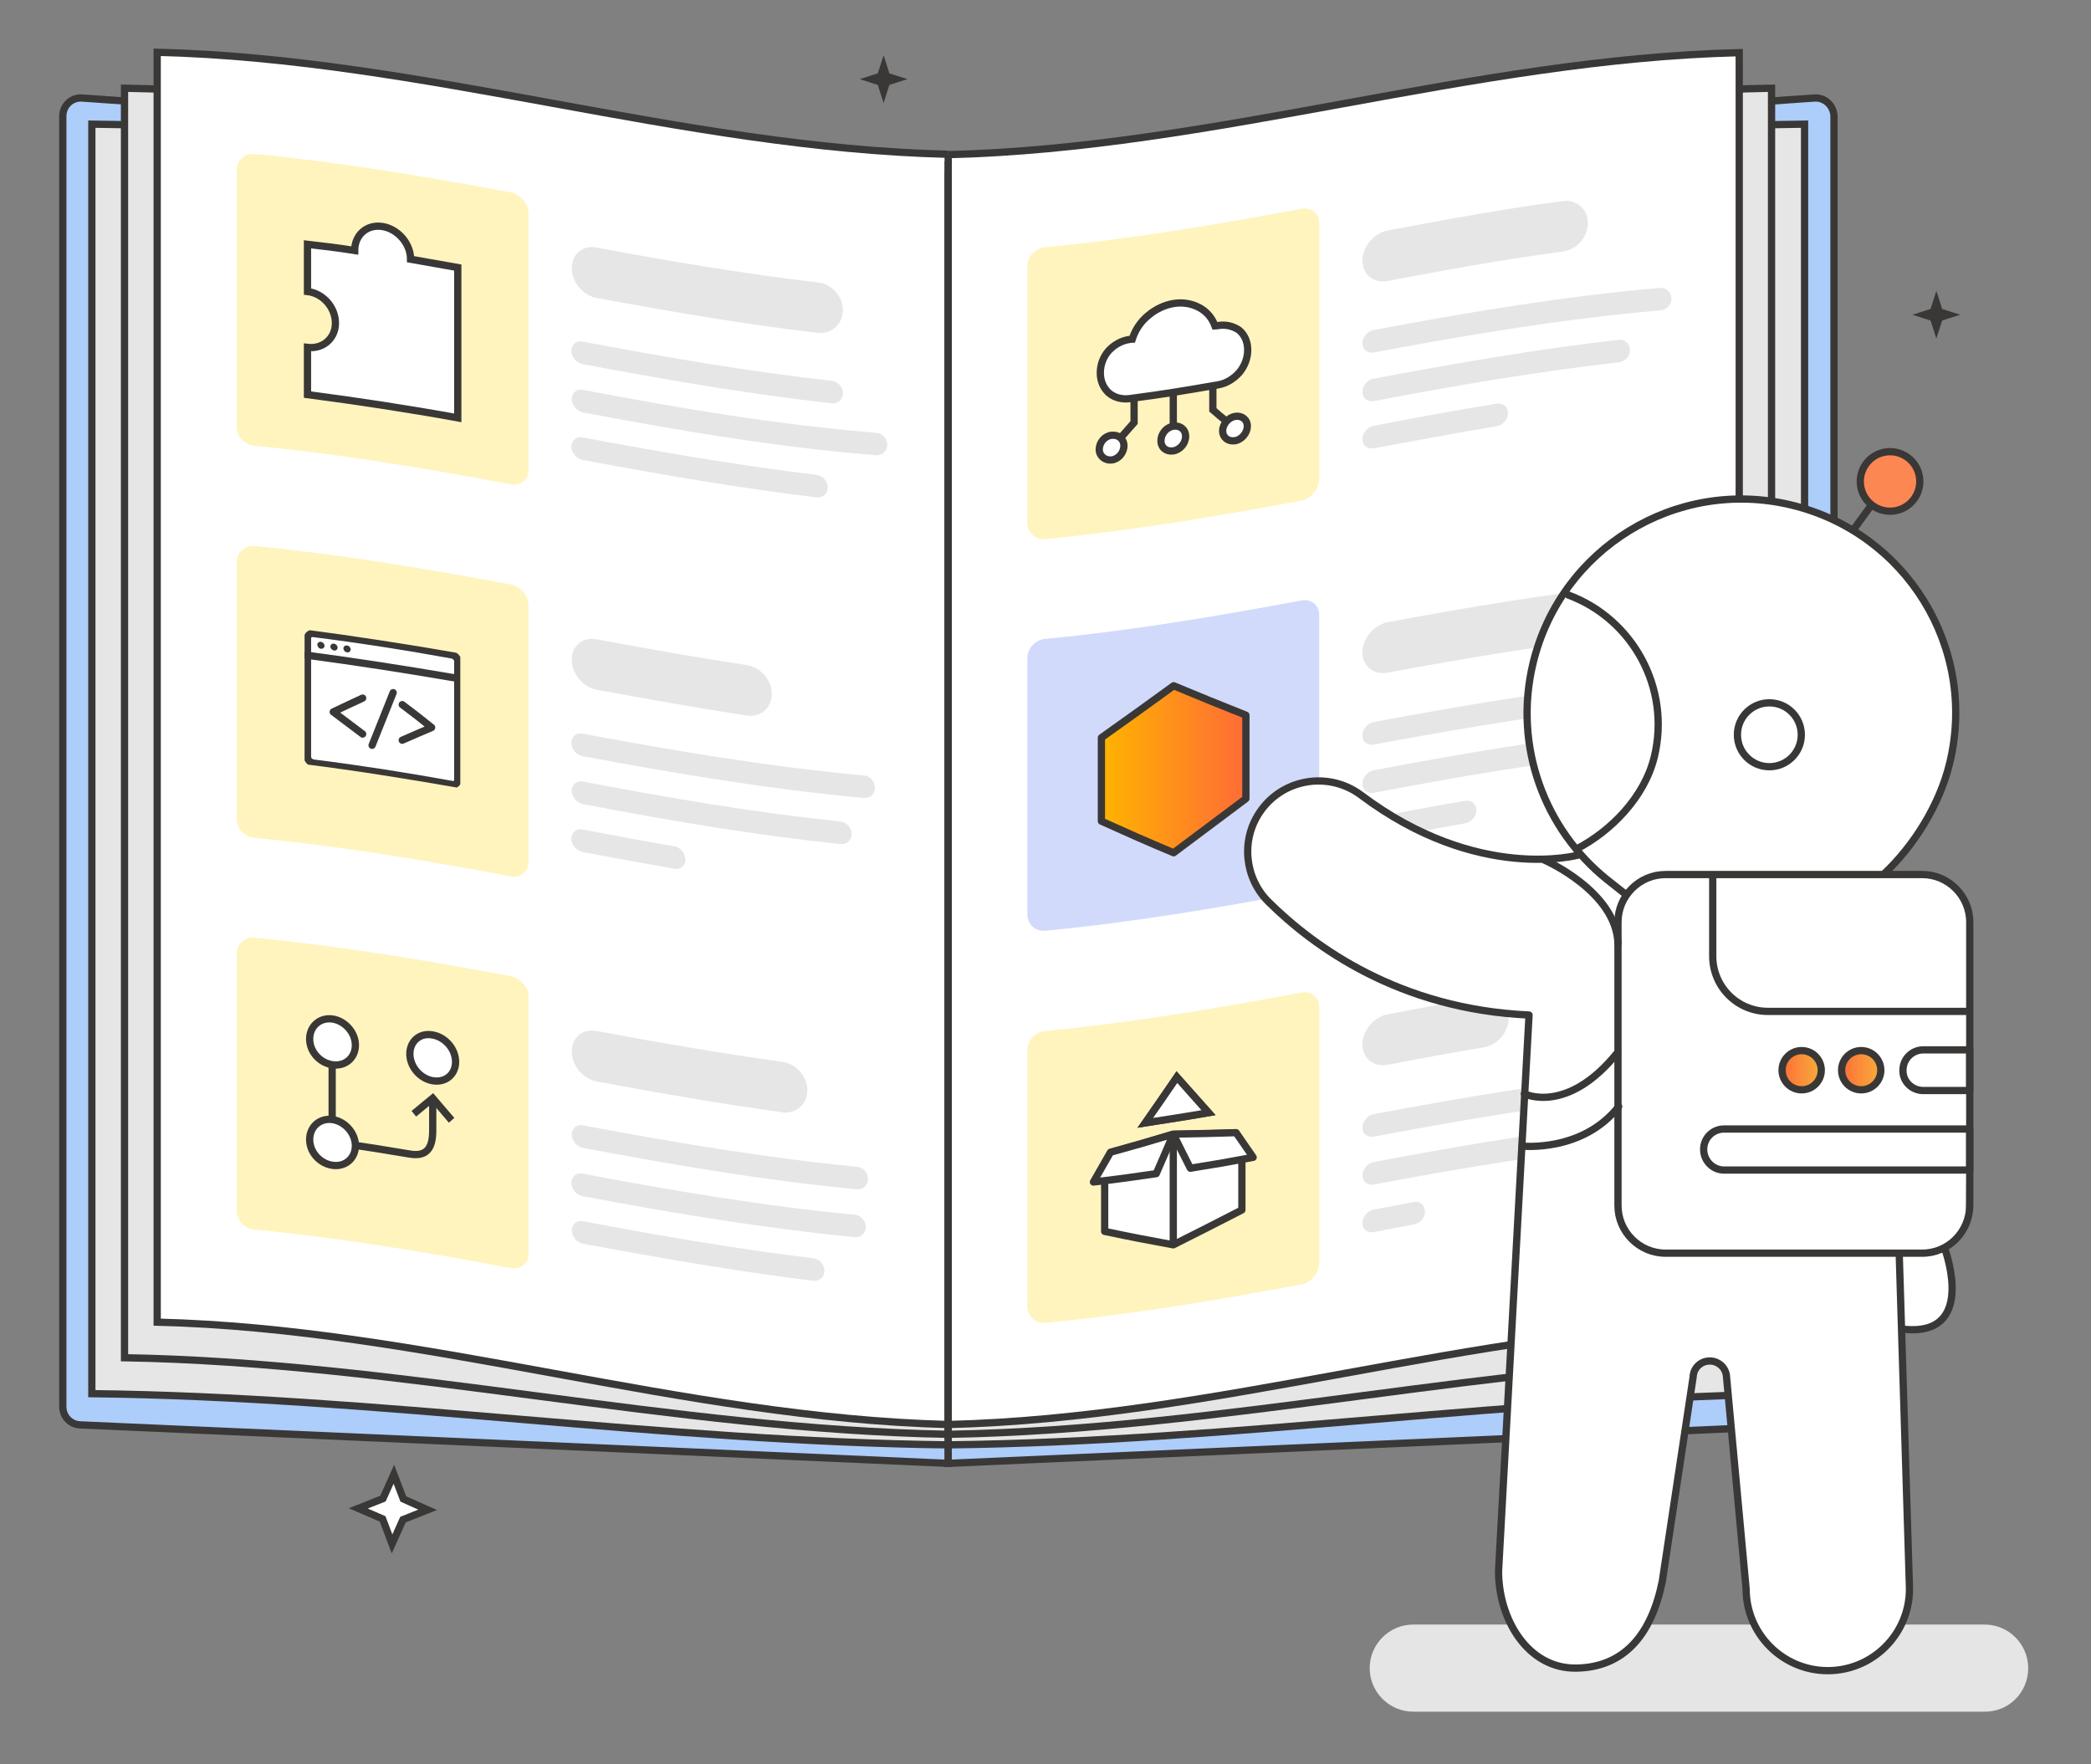 <?xml version="1.0" encoding="utf-8"?>
<!-- Generator: Adobe Illustrator 27.2.0, SVG Export Plug-In . SVG Version: 6.00 Build 0)  -->
<svg version="1.1" xmlns="http://www.w3.org/2000/svg" xmlns:xlink="http://www.w3.org/1999/xlink" x="0px" y="0px"
	 viewBox="0 0 576 486" style="enable-background:new 0 0 576 486;" xml:space="preserve">
<rect x="0" y="0" width="576" height="486" fill="#808080" stroke="none"/>
<style type="text/css">
	.st0{fill:#ADCDFB;stroke:#3A3836;stroke-width:2;stroke-miterlimit:10;}
	.st1{fill:#E6E6E6;stroke:#3A3836;stroke-width:2;stroke-miterlimit:10;}
	.st2{fill:#FFFFFF;stroke:#3A3836;stroke-width:2;stroke-miterlimit:10;}
	.st3{fill:#FFF4BE;}
	.st4{fill:#E6E6E6;}
	.st5{clip-path:url(#SVGID_00000071527342664863732740000004961614842238472579_);}
	.st6{fill:#FFFFFF;}
	.st7{fill:#FFFFFF;stroke:#3A3836;stroke-width:2;stroke-linecap:round;stroke-linejoin:round;}
	.st8{fill:#3A3836;}
	.st9{fill:none;stroke:#3A3836;stroke-width:2;stroke-linecap:round;stroke-linejoin:round;}
	.st10{fill:none;stroke:#3A3836;stroke-width:2;stroke-miterlimit:10;}
	.st11{fill:#D1DAFA;}
	
		.st12{fill:url(#SVGID_00000086672271992598594580000008776950718353514149_);stroke:#3A3836;stroke-width:2;stroke-linecap:round;stroke-linejoin:round;}
	.st13{fill:#FFFFFF;stroke:#3A3836;stroke-width:2;stroke-linecap:round;stroke-linejoin:round;stroke-miterlimit:10;}
	.st14{fill:#E5E5E5;}
	.st15{opacity:0.3;}
	.st16{fill:#262626;}
	.st17{fill:none;stroke:#666462;stroke-width:2;stroke-miterlimit:10;}
	.st18{fill:none;stroke:#3A3836;stroke-width:2;stroke-linecap:round;stroke-linejoin:round;stroke-miterlimit:10;}
	.st19{fill:url(#SVGID_00000074443345148412513870000006656058235132379580_);}
	.st20{fill:url(#SVGID_00000053506916807607408280000006537299018398961597_);}
	.st21{fill:#FD8753;stroke:#3A3836;stroke-width:2;stroke-miterlimit:10;}
	.st22{fill:#3A3836;stroke:#3A3836;stroke-width:2;stroke-miterlimit:10;}
</style>
<g id="Book">
	<g>
		<g>
			<path class="st0" d="M22.6,27l238.6,16.6v359.5L22.1,392.5c-2.7-0.1-4.8-2.3-4.8-5V32C17.3,29.1,19.7,26.8,22.6,27z"/>
			<path class="st0" d="M499.8,27L261.2,43.6v359.5l239.2-10.6c2.7-0.1,4.8-2.3,4.8-5V32C505.1,29.1,502.7,26.8,499.8,27z"/>
		</g>
		<g>
			<g>
				<path class="st1" d="M261.2,398c-78.9-0.9-157-13.2-235.9-14.1c0-116.6,0-233.2,0-349.7c78.9,0.9,157,13.2,235.9,14.1
					C261.2,164.9,261.2,281.4,261.2,398z"/>
			</g>
			<g>
				<path class="st1" d="M261.2,395.1C185,393.7,110.5,375.3,34.3,374c0-116.6,0-233.2,0-349.7C110.5,25.6,185,44,261.2,45.4
					C261.2,161.9,261.2,278.5,261.2,395.1z"/>
			</g>
			<g>
				<g>
					<path class="st2" d="M261.2,392.4C187.6,390.5,117,366,43.3,364.2c0-116.6,0-233.2,0-349.8c73.6,1.8,144.2,26.3,217.9,28.1"/>
					<path class="st3" d="M140.7,133.4c-23.5-4.4-46.8-8.3-70.6-10.6c-2.7-0.2-4.9-2.6-4.9-5.3c0-23.5,0-47.1,0-70.6
						c0-2.7,2.2-4.7,4.9-4.5c23.8,2.3,47.1,6.2,70.6,10.6c2.7,0.5,4.9,3.1,4.9,5.8c0,23.5,0,47.1,0,70.6
						C145.6,132.2,143.4,133.9,140.7,133.4z"/>
					<path class="st2" d="M126.1,115.1c0-13.8,0-27.6,0-41.4c-5.2-0.9-7.8-1.4-13-2.3c0-4.3-3.5-8.3-7.7-9c-4.3-0.7-7.7,2.3-7.7,6.6
						c-5.2-0.8-7.8-1.1-13-1.7c0,5.2,0,7.8,0,13c4.3,0.5,7.7,4.4,7.7,8.7c0,4.3-3.5,7.2-7.7,6.7c0,5.2,0,7.8,0,13
						C98.5,110.5,112.3,112.6,126.1,115.1z"/>
					<path class="st3" d="M140.7,349.3c-23.5-4.4-46.8-8.3-70.6-10.6c-2.7-0.2-4.9-2.6-4.9-5.3c0-23.5,0-47.1,0-70.6
						c0-2.7,2.2-4.7,4.9-4.5c23.8,2.3,47.1,6.2,70.6,10.6c2.7,0.5,4.9,3.1,4.9,5.8c0,23.5,0,47.1,0,70.6
						C145.6,348.1,143.4,349.8,140.7,349.3z"/>
					<path class="st3" d="M140.7,241.4c-23.5-4.4-46.8-8.3-70.6-10.6c-2.7-0.2-4.9-2.6-4.9-5.3c0-23.5,0-47.1,0-70.6
						c0-2.7,2.2-4.7,4.9-4.5c23.8,2.3,47.1,6.2,70.6,10.6c2.7,0.5,4.9,3.1,4.9,5.8c0,23.5,0,47.1,0,70.6
						C145.6,240.1,143.4,241.9,140.7,241.4z"/>
					<g>
						<g>
							<path class="st4" d="M229.1,111.1c-23.1-2.6-45.8-6.5-68.6-10.8c-1.7-0.3-3.1-2-3.1-3.7l0,0c0-1.7,1.4-2.9,3.1-2.5
								c22.8,4.3,45.5,8.2,68.6,10.8c1.7,0.2,3.1,1.7,3.1,3.4l0,0C232.2,110,230.8,111.3,229.1,111.1z"/>
							<path class="st4" d="M241.3,125.4c-27.2-2.2-53.9-6.7-80.7-11.8c-1.7-0.3-3.1-2-3.1-3.7v0c0-1.7,1.4-2.9,3.1-2.5
								c26.8,5.1,53.5,9.6,80.7,11.8c1.7,0.1,3.1,1.6,3.1,3.3v0C244.4,124.2,243,125.5,241.3,125.4z"/>
							<path class="st4" d="M224.9,137c-21.6-2.6-43-6.3-64.4-10.3c-1.7-0.3-3.1-2-3.1-3.7l0,0c0-1.7,1.4-2.9,3.1-2.5
								c21.4,4,42.8,7.7,64.4,10.3c1.7,0.2,3.1,1.7,3.1,3.5l0,0C228.1,135.9,226.7,137.2,224.9,137z"/>
						</g>
						<path class="st4" d="M225.3,91.7c-20.5-2.4-40.7-5.9-60.9-9.6c-3.8-0.7-6.9-4.4-6.9-8.3v0c0-3.8,3.1-6.4,6.9-5.6
							c20.2,3.8,40.5,7.2,60.9,9.6c3.8,0.4,6.9,3.8,6.9,7.6v0C232.2,89.2,229.1,92.1,225.3,91.7z"/>
					</g>
					<g>
						<g>
							<path class="st4" d="M237.9,219.8c-26.1-2.4-51.6-6.7-77.4-11.5c-1.7-0.3-3.1-2-3.1-3.7l0,0c0-1.7,1.4-2.9,3.1-2.5
								c25.7,4.8,51.3,9.1,77.4,11.5c1.7,0.1,3.1,1.6,3.1,3.4l0,0C241.1,218.7,239.6,220,237.9,219.8z"/>
							<path class="st4" d="M231.5,232.5c-23.9-2.5-47.4-6.5-70.9-11c-1.7-0.3-3.1-2-3.1-3.7l0,0c0-1.7,1.4-2.9,3.1-2.5
								c23.6,4.5,47.1,8.5,70.9,11c1.7,0.2,3.1,1.7,3.1,3.4l0,0C234.6,231.4,233.2,232.7,231.5,232.5z"/>
							<path class="st4" d="M185.7,239.3c-10.1-1.8-15.1-2.7-25.2-4.6c-1.7-0.3-3.1-2-3.1-3.7l0,0c0-1.7,1.4-2.9,3.1-2.5
								c10.1,1.9,15.1,2.9,25.2,4.6c1.7,0.3,3.1,1.9,3.1,3.7l0,0C188.9,238.4,187.5,239.6,185.7,239.3z"/>
						</g>
						<path class="st4" d="M205.7,197.1c-13.8-2.1-27.6-4.6-41.3-7.1c-3.8-0.7-6.9-4.4-6.9-8.3v0c0-3.8,3.1-6.4,6.9-5.6
							c13.8,2.6,27.5,5,41.3,7.1c3.8,0.6,6.9,4.1,6.9,7.9v0C212.6,195,209.5,197.7,205.7,197.1z"/>
					</g>
					<g>
						<g>
							<path class="st4" d="M236,327.6c-25.4-2.4-50.3-6.7-75.4-11.4c-1.7-0.3-3.1-2-3.1-3.7l0,0c0-1.7,1.4-2.9,3.1-2.5
								c25.1,4.7,50,8.9,75.4,11.4c1.7,0.1,3.1,1.6,3.1,3.4l0,0C239.1,326.5,237.7,327.8,236,327.6z"/>
							<path class="st4" d="M235.4,340.8c-25.2-2.5-50-6.6-74.9-11.3c-1.7-0.3-3.1-2-3.1-3.7l0,0c0-1.7,1.4-2.9,3.1-2.5
								c24.9,4.7,49.6,8.9,74.9,11.3c1.7,0.1,3.1,1.7,3.1,3.4l0,0C238.5,339.7,237.1,341,235.4,340.8z"/>
							<path class="st4" d="M224,352.8c-21.3-2.6-42.3-6.3-63.4-10.2c-1.7-0.3-3.1-2-3.1-3.7l0,0c0-1.7,1.4-2.9,3.1-2.5
								c21.1,4,42.1,7.6,63.4,10.2c1.7,0.2,3.1,1.7,3.1,3.5l0,0C227.1,351.8,225.7,353,224,352.8z"/>
						</g>
						<path class="st4" d="M215.5,306.4c-17.1-2.4-34.1-5.3-51.1-8.5c-3.8-0.7-6.9-4.4-6.9-8.3v0c0-3.8,3.1-6.4,6.9-5.6
							c17,3.2,34,6.1,51.1,8.5c3.8,0.5,6.9,4,6.9,7.8v0C222.4,304.1,219.3,306.9,215.5,306.4z"/>
					</g>
					<g>
						<g>
							<defs>
								<path id="SVGID_1_" d="M83.9,173.4c14.4,1.9,28.7,4.1,42.9,6.6c0,12.4,0,24.7,0,37.1c-14.3-2.5-28.6-4.8-42.9-6.6
									C83.9,198.1,83.9,185.8,83.9,173.4z"/>
							</defs>
							<clipPath id="SVGID_00000043446973918764377370000013982107910366106518_">
								<use xlink:href="#SVGID_1_"  style="overflow:visible;"/>
							</clipPath>
							<g style="clip-path:url(#SVGID_00000043446973918764377370000013982107910366106518_);">
								<path class="st6" d="M126.1,180.7c-13.8-2.4-27.6-4.6-41.5-6.4c0,2.5,0,3.7,0,6.2c13.9,1.8,27.7,4,41.5,6.4
									C126.1,184.4,126.1,183.2,126.1,180.7z"/>
								<path class="st7" d="M124.5,180.4c-12.7-2.3-25.4-4.3-38.2-5.9c-0.9-0.1-1.6,0.5-1.6,1.3c0,10.9,0,21.8,0,32.7
									c0,0.8,0.7,1.5,1.6,1.7c12.8,1.6,25.5,3.6,38.2,5.9c0.9,0.2,1.6-0.4,1.6-1.2c0-10.9,0-21.8,0-32.7
									C126.1,181.3,125.4,180.6,124.5,180.4z"/>
								<path class="st8" d="M88.4,178.7c0.5,0.1,1-0.3,1-0.8c0-0.5-0.4-1-1-1.1c-0.5-0.1-1,0.3-1,0.8
									C87.5,178.2,87.9,178.7,88.4,178.7z"/>
								<path class="st8" d="M92,179.2c0.5,0.1,1-0.3,1-0.8c0-0.5-0.4-1-1-1.1c-0.5-0.1-1,0.3-1,0.8C91,178.6,91.5,179.1,92,179.2z"
									/>
								<path class="st8" d="M95.6,179.7c0.5,0.1,1-0.3,1-0.8c0-0.5-0.4-1-1-1.1c-0.5-0.1-1,0.3-1,0.8
									C94.6,179.1,95,179.6,95.6,179.7z"/>
								<path class="st9" d="M84.6,180.5c13.6,1.8,27,3.9,40.5,6.2"/>
							</g>
						</g>
					</g>
					<g>
						<path class="st7" d="M110.8,203.9c3.2-1.4,4.8-2.1,8.1-3.5c-3.2-2.6-4.8-3.8-8.1-6.3"/>
						<path class="st7" d="M108.3,190.8c-2.3,5.8-3.5,8.7-5.8,14.5"/>
						<path class="st7" d="M99.9,192.3c-3.2,1.5-4.8,2.2-8.1,3.8c3.2,2.4,4.8,3.6,8.1,6.1"/>
					</g>
					<g>
						<g>
							<path class="st2" d="M125.5,292.5c0,3.5-2.8,5.8-6.3,5.2c-3.5-0.6-6.3-3.9-6.3-7.4c0-3.5,2.8-5.9,6.3-5.2
								C122.7,285.7,125.5,289,125.5,292.5z"/>
							<path class="st10" d="M91.5,308.2c0-6.4,0-9.7,0-16.1"/>
							<path class="st10" d="M114,306.8c2.1-1.7,3.1-2.6,5.2-4.3c2.1,2.4,3.1,3.7,5.2,6.1"/>
							<path class="st10" d="M119.2,303.6c0,3.2,0,4.8,0,7.9c0,5.3-2.1,7.1-6.3,6.4c-7.2-1.2-10.8-1.8-17.9-2.8"/>
							<path class="st2" d="M97.9,287.9c0,3.5-2.8,5.9-6.3,5.4c-3.5-0.5-6.3-3.6-6.3-7.1s2.8-6,6.3-5.5
								C95,281.2,97.9,284.4,97.9,287.9z"/>
							<path class="st2" d="M97.9,315.6c0,3.5-2.8,5.9-6.3,5.4c-3.5-0.5-6.3-3.6-6.3-7.1c0-3.5,2.8-6,6.3-5.5
								C95,308.9,97.9,312.1,97.9,315.6z"/>
						</g>
					</g>
				</g>
			</g>
			<g>
				<path class="st1" d="M261.2,398c78.9-0.9,157-13.2,235.9-14.1c0-116.6,0-233.2,0-349.7c-78.9,0.9-157,13.2-235.9,14.1
					C261.2,164.9,261.2,281.4,261.2,398z"/>
			</g>
			<g>
				<path class="st1" d="M261.2,395.1c76.2-1.3,150.7-19.8,226.8-21.1c0-116.6,0-233.2,0-349.7C411.9,25.6,337.4,44,261.2,45.4
					C261.2,161.9,261.2,278.5,261.2,395.1z"/>
			</g>
			<g>
				<g>
					<path class="st2" d="M261.2,42.6c73.6-1.8,144.2-26.3,217.9-28.1c0,116.6,0,233.2,0,349.8c-73.6,1.8-144.2,26.3-217.9,28.1"/>
					<path class="st3" d="M358.5,137.9c-23.5,4.4-46.8,8.3-70.6,10.6c-2.7,0.2-4.9-1.8-4.9-4.5c0-23.5,0-47.1,0-70.6
						c0-2.7,2.2-5.1,4.9-5.3c23.8-2.3,47.1-6.2,70.6-10.6c2.7-0.5,4.9,1.3,4.9,4c0,23.5,0,47.1,0,70.6
						C363.4,134.7,361.2,137.3,358.5,137.9z"/>
					<path class="st3" d="M358.5,353.8c-23.5,4.4-46.8,8.3-70.6,10.6c-2.7,0.2-4.9-1.8-4.9-4.5c0-23.5,0-47.1,0-70.6
						c0-2.7,2.2-5.1,4.9-5.3c23.8-2.3,47.1-6.2,70.6-10.6c2.7-0.5,4.9,1.3,4.9,4c0,23.5,0,47.1,0,70.6
						C363.4,350.6,361.2,353.3,358.5,353.8z"/>
					<path class="st11" d="M358.5,245.8c-23.5,4.4-46.8,8.3-70.6,10.6c-2.7,0.2-4.9-1.8-4.9-4.5c0-23.5,0-47.1,0-70.6
						c0-2.7,2.2-5.1,4.9-5.3c23.8-2.3,47.1-6.2,70.6-10.6c2.7-0.5,4.9,1.3,4.9,4c0,23.5,0,47.1,0,70.6
						C363.4,242.7,361.2,245.3,358.5,245.8z"/>
					<g>
						<g>
							<path class="st4" d="M457.3,85.5c-26.6,2.3-52.7,6.7-78.9,11.6c-1.7,0.3-3.1-0.8-3.1-2.5l0,0c0-1.7,1.4-3.4,3.1-3.7
								c26.2-4.9,52.3-9.3,78.9-11.6c1.7-0.1,3.1,1.2,3.1,2.9l0,0C460.5,83.9,459.1,85.4,457.3,85.5z"/>
							<path class="st4" d="M445.9,99.8c-22.7,2.6-45.1,6.4-67.5,10.7c-1.7,0.3-3.1-0.8-3.1-2.5l0,0c0-1.7,1.4-3.4,3.1-3.7
								c22.4-4.2,44.8-8.1,67.5-10.7c1.7-0.2,3.1,1.1,3.1,2.8l0,0C449.1,98.1,447.7,99.6,445.9,99.8z"/>
							<path class="st4" d="M412.3,117.4c-11.3,1.9-22.6,4-33.9,6.1c-1.7,0.3-3.1-0.8-3.1-2.5l0,0c0-1.7,1.4-3.4,3.1-3.7
								c11.3-2.2,22.6-4.3,33.9-6.1c1.7-0.3,3.1,0.9,3.1,2.6l0,0C415.4,115.5,414,117.1,412.3,117.4z"/>
						</g>
						<path class="st4" d="M430.5,69.3c-16.2,2.1-32.3,5.1-48.3,8.1c-3.8,0.7-6.9-1.8-6.9-5.6v0c0-3.8,3.1-7.5,6.9-8.3
							c16-3,32.1-6,48.3-8.1c3.8-0.5,6.9,2.2,6.9,6.1v0C437.4,65.3,434.3,68.8,430.5,69.3z"/>
					</g>
					<g>
						<g>
							<path class="st4" d="M455.8,193.6c-26.1,2.4-51.6,6.7-77.4,11.5c-1.7,0.3-3.1-0.8-3.1-2.5l0,0c0-1.7,1.4-3.4,3.1-3.7
								c25.7-4.8,51.3-9.1,77.4-11.5c1.7-0.1,3.1,1.2,3.1,2.9l0,0C458.9,192,457.5,193.5,455.8,193.6z"/>
							<path class="st4" d="M449.3,207.4c-23.9,2.5-47.4,6.5-70.9,11c-1.7,0.3-3.1-0.8-3.1-2.5l0,0c0-1.7,1.4-3.4,3.1-3.7
								c23.6-4.5,47.1-8.5,70.9-11c1.7-0.2,3.1,1.1,3.1,2.9l0,0C452.5,205.7,451.1,207.2,449.3,207.4z"/>
							<path class="st4" d="M403.6,226.8c-10.1,1.8-15.1,2.7-25.2,4.6c-1.7,0.3-3.1-0.8-3.1-2.5l0,0c0-1.7,1.4-3.4,3.1-3.7
								c10.1-1.9,15.1-2.9,25.2-4.6c1.7-0.3,3.1,0.9,3.1,2.6l0,0C406.7,224.9,405.3,226.5,403.6,226.8z"/>
						</g>
						<path class="st4" d="M446.8,175.3c-21.7,2.4-43.1,6-64.6,10c-3.8,0.7-6.9-1.8-6.9-5.6l0,0c0-3.8,3.1-7.5,6.9-8.3
							c21.5-4,42.9-7.6,64.6-10c3.8-0.4,6.9,2.5,6.9,6.3l0,0C453.7,171.6,450.6,174.9,446.8,175.3z"/>
					</g>
					<g>
						<g>
							<path class="st4" d="M453.8,301.7c-25.4,2.4-50.3,6.7-75.4,11.4c-1.7,0.3-3.1-0.8-3.1-2.5l0,0c0-1.7,1.4-3.4,3.1-3.7
								c25.1-4.7,50-8.9,75.4-11.4c1.7-0.1,3.1,1.2,3.1,2.9l0,0C457,300.1,455.5,301.6,453.8,301.7z"/>
							<path class="st4" d="M453.3,315c-25.2,2.5-50,6.6-74.9,11.3c-1.7,0.3-3.1-0.8-3.1-2.5l0,0c0-1.7,1.4-3.4,3.1-3.7
								c24.9-4.7,49.6-8.9,74.9-11.3c1.7-0.1,3.1,1.2,3.1,2.9l0,0C456.4,313.4,455,314.9,453.3,315z"/>
							<path class="st4" d="M389.4,337.3c-4.4,0.8-6.6,1.2-11,2.1c-1.7,0.3-3.1-0.8-3.1-2.5l0,0c0-1.7,1.4-3.4,3.1-3.7
								c4.4-0.8,6.6-1.3,11-2.1c1.7-0.3,3.1,0.8,3.1,2.6l0,0C392.6,335.4,391.2,337,389.4,337.3z"/>
						</g>
						<path class="st4" d="M408.7,288.5c-10.6,1.8-15.9,2.8-26.5,4.8c-3.8,0.7-6.9-1.8-6.9-5.6v0c0-3.8,3.1-7.5,6.9-8.3
							c10.6-2,15.9-3,26.5-4.8c3.8-0.6,6.9,2,6.9,5.8v0C415.6,284.3,412.5,287.9,408.7,288.5z"/>
					</g>
					<g>
						<g>
							<g>
								<path class="st2" d="M306.2,126.7c1.9-0.2,3.4-2,3.4-3.9c0-1.9-1.5-3.1-3.4-2.9c-1.9,0.2-3.4,2-3.4,3.9
									C302.8,125.6,304.4,126.9,306.2,126.7z"/>
								<path class="st2" d="M323.2,124.2c1.9-0.3,3.4-2.1,3.4-4c0-1.9-1.5-3.1-3.4-2.8c-1.9,0.3-3.4,2.1-3.4,4
									C319.8,123.3,321.3,124.5,323.2,124.2z"/>
								<path class="st2" d="M340.2,121.4c1.9-0.3,3.4-2.2,3.4-4c0-1.9-1.6-3-3.4-2.7c-1.8,0.3-3.4,2.1-3.4,4
									C336.8,120.5,338.3,121.7,340.2,121.4z"/>
								<path class="st2" d="M323.2,117.5c0-3.8,0-5.7,0-9.5"/>
								<path class="st10" d="M337.8,116c-1.5-1.2-2.2-1.8-3.7-3.1c0-2.7,0-4.1,0-6.8"/>
								<path class="st10" d="M308.7,120.6c1.5-1.7,2.2-2.5,3.7-4.2c0-2.7,0-4.1,0-6.8"/>
								<path class="st2" d="M335.4,89.7c-0.3,0-0.5,0.1-0.7,0.1c-0.8-2.2-2.3-4-4.4-5.1c-2.1-1.1-4.5-1.5-7-1.1
									c-2.5,0.4-5,1.6-7,3.3c-2.1,1.7-3.6,4-4.4,6.5c-0.3,0-0.5,0.1-0.7,0.1c-2.2,0.3-4.2,1.4-5.8,3.1c-1.5,1.7-2.3,3.9-2.3,6.1
									s0.8,4.1,2.3,5.5c1.5,1.3,3.6,1.9,5.8,1.6c9.8-1.3,14.6-2.1,24.4-3.8c2.2-0.4,4.2-1.6,5.8-3.4c1.5-1.8,2.3-4,2.3-6.2
									c0-2.2-0.8-4.1-2.3-5.4C339.7,89.8,337.6,89.3,335.4,89.7z"/>
							</g>
						</g>
					</g>
					<g>
						<g>
							<g>
								
									<linearGradient id="SVGID_00000170977268782823492520000010002390758197649061_" gradientUnits="userSpaceOnUse" x1="343.158" y1="276.136" x2="303.305" y2="276.136" gradientTransform="matrix(1 0 0 -1 0 488)">
									<stop  offset="0" style="stop-color:#FF6C37"/>
									<stop  offset="1" style="stop-color:#FFB400"/>
								</linearGradient>
								
									<path style="fill:url(#SVGID_00000170977268782823492520000010002390758197649061_);stroke:#3A3836;stroke-width:2;stroke-linecap:round;stroke-linejoin:round;" d="
									M343.2,220c0-9.2,0-13.8,0-23c-8-3.2-12-4.8-19.9-8.1c-8,5.8-12,8.7-19.9,14.3c0,9.2,0,13.8,0,23c8,3.6,12,5.4,19.9,8.7
									C331.2,229,335.2,226,343.2,220z"/>
							</g>
						</g>
					</g>
					<g>
						<g>
							<g>
								<path class="st13" d="M342.1,319.4c0,5.5,0,8.3,0,13.9c-7.6,3.9-11.3,5.8-18.9,9.6c-7.6-1.4-11.3-2.1-18.9-3.7
									c0-5.5,0-8.3,0-13.9l1.6-7.8l17.3-5l17.3-0.4L342.1,319.4z"/>
								<path class="st13" d="M323.2,312.4c1.9,3.8,2.8,5.7,4.7,9.4c6.9-1.1,10.4-1.7,17.3-3c-1.9-2.7-2.8-4.1-4.7-6.8
									C333.6,312.2,330.2,312.3,323.2,312.4z M323.2,312.4c-6.9,2.1-10.4,3.1-17.3,5c-1.9,3.3-2.8,4.9-4.7,8.2
									c6.9-0.8,10.4-1.3,17.3-2.3C320.4,319,321.3,316.8,323.2,312.4z"/>
								<path class="st2" d="M332.9,306.5c-3.5-3.9-5.2-5.9-8.7-9.8c-3.5,5.1-5.2,7.6-8.7,12.6C322.5,308.2,326,307.7,332.9,306.5z"
									/>
								<path class="st2" d="M332.9,306.5c-3.5-3.9-5.2-5.9-8.7-9.8c-3.5,5.1-5.2,7.6-8.7,12.6C322.5,308.2,326,307.7,332.9,306.5z"
									/>
							</g>
						</g>
					</g>
					<path class="st2" d="M323.2,312.6c0,9.8,0,19.6,0,29.4"/>
				</g>
			</g>
			<line class="st2" x1="261.2" y1="392.4" x2="261.2" y2="42.6"/>
		</g>
	</g>
</g>
<g id="Postmanaut">
	<g>
		<g>
			<path class="st6" d="M421.2,279.6l-8.4,153.2c0,0-0.2,25.4,21.4,26.7c21.6,1.3,24.2-27.4,24.2-27.4l8-52.8l2.3-3.6
				c1.1-1.6,3.5-1.6,4.5,0l2.3,3.5l5.9,63c0,0,4.2,17.9,22,17.9c21.3,0,22.5-22.5,22.5-22.5l-1.2-71.6l-2.3,1l11.6-2.6l3.6-7.9
				l-1.5-12.8l5.4-6.9l0.9-83.7v0c0-6.8-5.5-12.4-12.3-12.5l-11.3-0.2l11-13.7c0,0,24.1-35.6-6.5-70c0,0-40.6-43.8-88.6,1.2
				c0,0-26.3,27.7-7.6,64.7l7.7,12.7l-22.4,0.3l-14.2-3.5l-13.3-7.6l-15.1-9.6c0,0-14.8-2.8-23,8.8c-8.1,11.6-0.7,27.5,18.8,37.7
				C385.2,271.9,397.6,279.1,421.2,279.6z"/>
			<path class="st14" d="M546.8,471.5H389.3c-6.6,0-12-5.4-12-12l0,0c0-6.6,5.4-12,12-12h157.4c6.6,0,12,5.4,12,12l0,0
				C558.7,466.2,553.4,471.5,546.8,471.5z"/>
			<g>
				<g>
					<polygon class="st6" points="530.9,364.6 524.1,365.6 524.6,348.4 530.9,348.4 					"/>
					<g>
						<g>
							<path class="st13" d="M434.9,235.5c0,0-27.7,7.8-60-16.5c-9-6.7-21.8-4.5-28,4.9v0c-5.1,7.7-4,18,2.5,24.5
								c12.4,12.3,36,29.6,71.8,31.2l-8.4,153.2c0,13.3,8.1,26.9,21.4,26.7h0c13.1-0.2,20.7-9.1,23.7-23.9l8.5-56.3
								c0.1-2.5,2.1-4.4,4.6-4.4l0,0c2.4,0,4.5,1.9,4.6,4.4l5.4,58.4c0,12.4,10.1,22.5,22.5,22.5h0c12.4,0,22.5-10.1,22.5-22.5
								l-2.8-91.4"/>
							<path class="st18" d="M519,240.7c8.1-7.6,15.3-18.9,18.1-30.6c7.6-31.7-12-63.4-43.7-71c-31.7-7.6-63.5,12-71.1,43.6
								c-5.5,22.9,3.2,45.8,20.4,59.6l4.8,3.8"/>
						</g>
					</g>
					<path class="st18" d="M434.4,233.8c9.4-4.9,18.6-14.2,21.3-25.3c4.6-18.9-5.9-38-23.7-44.6"/>
					<path class="st18" d="M529.5,345.2h-70.7c-7.2,0-13.1-5.9-13.1-13.1V254c0-7.2,5.9-13.1,13.1-13.1h70.7
						c7.2,0,13.1,5.9,13.1,13.1v78.1C542.5,339.4,536.7,345.2,529.5,345.2z"/>
					<path class="st13" d="M524.8,366.2c19,1.7,11.7-20.1,10.9-22.3"/>
					<path class="st18" d="M419.9,301.3c0,0,11.8,5.9,25.7-11.4"/>
					<path class="st18" d="M419.3,315.7c0,0,16.6,1.8,26.6-10.9"/>
					<path class="st18" d="M425.4,236.9c0,0,19.8,8.6,20.3,23"/>
				</g>
				<circle class="st18" cx="487.4" cy="202.4" r="8.8"/>
				<g>
					<path class="st18" d="M471.8,241.6v21.8c0,8.4,6.8,15.2,15.2,15.2h55.2"/>
					
						<linearGradient id="SVGID_00000012434550035560419220000001339740533269519026_" gradientUnits="userSpaceOnUse" x1="490.885" y1="294.812" x2="501.708" y2="294.812">
						<stop  offset="0" style="stop-color:#FF6D37"/>
						<stop  offset="0.537" style="stop-color:#FA9139"/>
						<stop  offset="1" style="stop-color:#F7AC3B"/>
					</linearGradient>
					<circle style="fill:url(#SVGID_00000012434550035560419220000001339740533269519026_);" cx="496.3" cy="294.8" r="5.4"/>
					
						<linearGradient id="SVGID_00000149366732486689512480000003322602837139916219_" gradientUnits="userSpaceOnUse" x1="507.271" y1="294.812" x2="518.094" y2="294.812">
						<stop  offset="0" style="stop-color:#FF6D37"/>
						<stop  offset="0.537" style="stop-color:#FA9139"/>
						<stop  offset="1" style="stop-color:#F7AC3B"/>
					</linearGradient>
					<circle style="fill:url(#SVGID_00000149366732486689512480000003322602837139916219_);" cx="512.7" cy="294.8" r="5.4"/>
					<circle class="st18" cx="496.3" cy="294.8" r="5.4"/>
					<circle class="st18" cx="512.7" cy="294.8" r="5.4"/>
					<path class="st18" d="M529.8,300.4h12.8v-11.2h-12.8c-3.1,0-5.6,2.5-5.6,5.6l0,0C524.1,297.9,526.7,300.4,529.8,300.4z"/>
					<path class="st18" d="M474.9,322.3h67.7V311h-67.7c-3.1,0-5.6,2.5-5.6,5.6l0,0C469.3,319.7,471.8,322.3,474.9,322.3z"/>
				</g>
			</g>
		</g>
	</g>
	<g>
		<line class="st18" x1="515.3" y1="139.4" x2="510.8" y2="145.6"/>
		
			<ellipse transform="matrix(0.605 -0.796 0.796 0.605 100.291 466.915)" class="st21" cx="520.6" cy="132.4" rx="8.2" ry="8.2"/>
	</g>
</g>
<g id="Stars">
	<polygon class="st2" points="111.1,412.9 117.8,415.9 111,418.6 108,425.3 105.4,418.4 98.7,415.5 105.5,412.8 108.5,406.1 	"/>
	<path class="st22" d="M534.2,85.9l2.5,0.8l-2.5,0.8l-0.8,2.5l-0.8-2.5l-2.5-0.8l2.5-0.8l0.8-2.5L534.2,85.9z"/>
	<path class="st22" d="M244.2,21l2.5,0.8l-2.5,0.8l-0.8,2.5l-0.8-2.5l-2.5-0.8l2.5-0.8l0.8-2.5L244.2,21z"/>
</g>
</svg>
